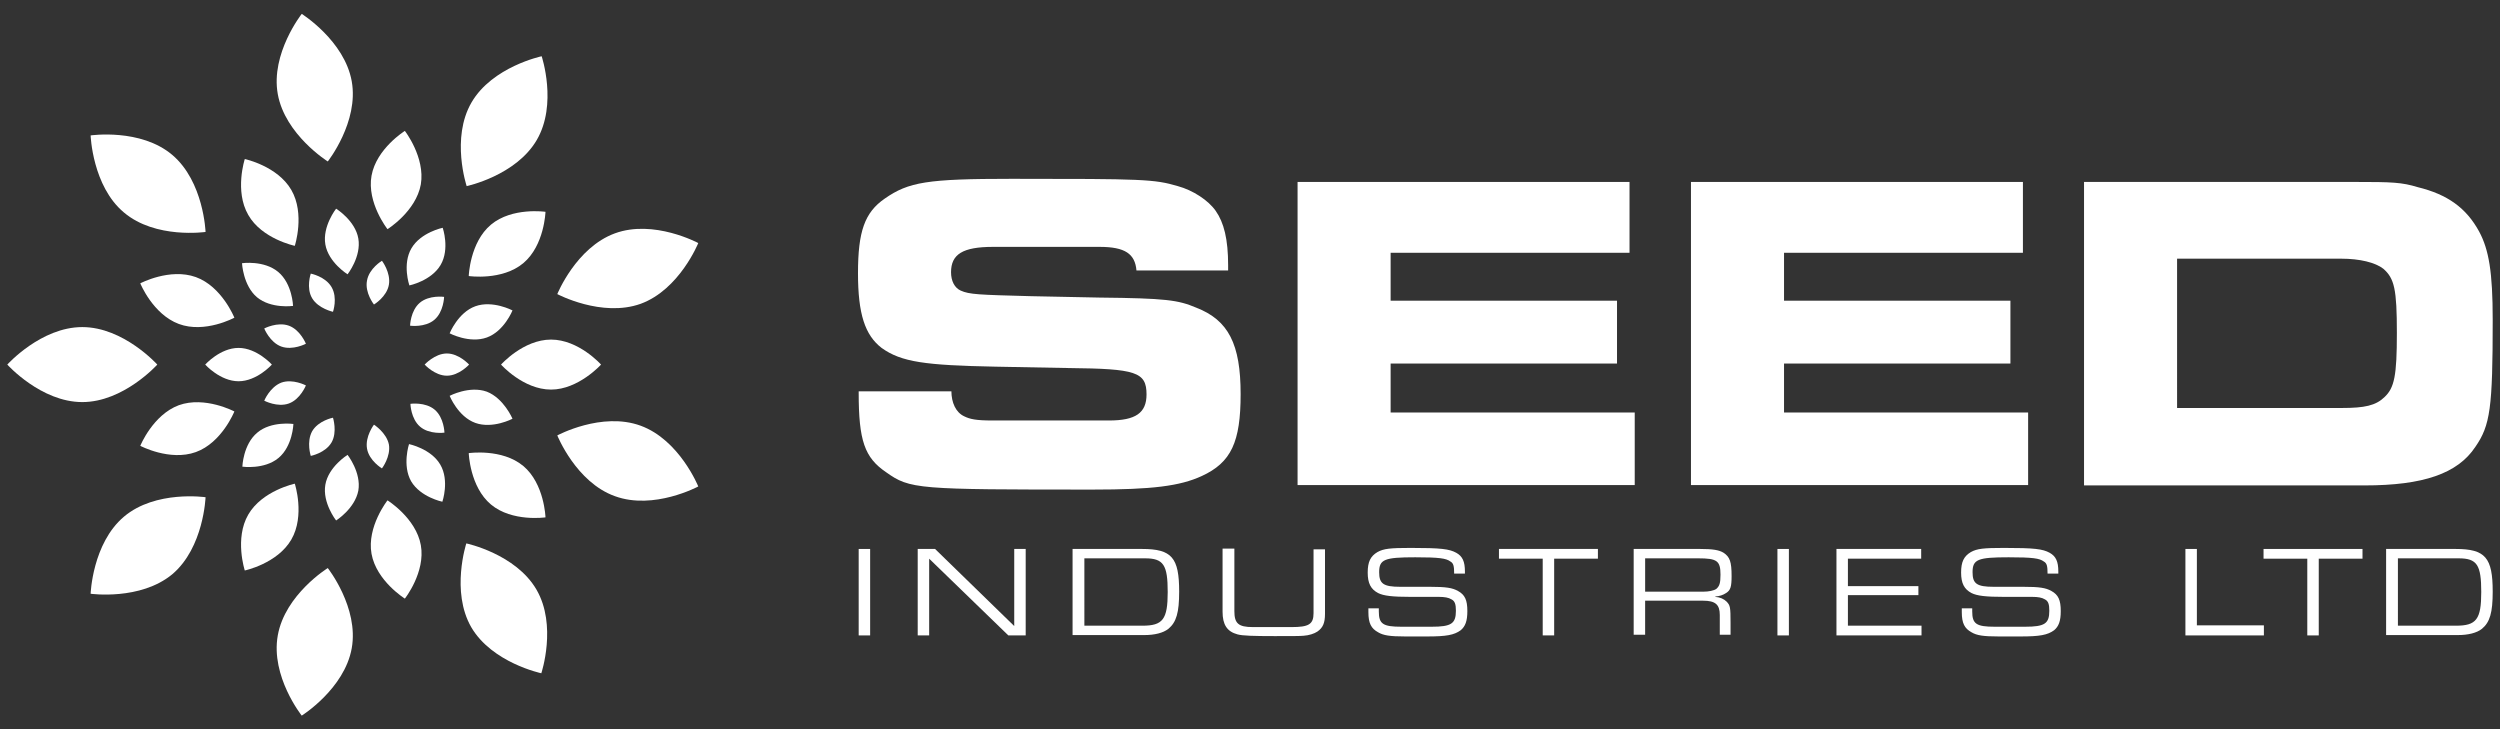 <?xml version="1.0" encoding="utf-8"?>
<!-- Generator: Adobe Illustrator 21.0.2, SVG Export Plug-In . SVG Version: 6.00 Build 0)  -->
<svg version="1.1" id="Layer_1" xmlns="http://www.w3.org/2000/svg" xmlns:xlink="http://www.w3.org/1999/xlink" x="0px" y="0px"
	 viewBox="0 0 720 210" style="enable-background:new 0 0 720 210;" xml:space="preserve">
<rect x="0" y="0" width="720" height="210" fill="#333333" stroke="none"/>
<style type="text/css">
	.st0{fill:#FFFFFF;}
</style>
<g>
	<g>
		<g>
			<g>
				<path class="st0" d="M112,82c-0.6,3.5-4.3,5.7-4.3,5.7s-2.7-3.4-2-6.9c0.6-3.5,4.3-5.7,4.3-5.7S112.6,78.5,112,82z"/>
			</g>
			<g>
				<path class="st0" d="M95.5,82.7c1.8,3.1,0.4,7.1,0.4,7.1s-4.2-0.9-6-3.9s-0.4-7.1-0.4-7.1S93.7,79.6,95.5,82.7z"/>
			</g>
			<g>
				<path class="st0" d="M83.2,93.8c3.3,1.2,4.9,5.2,4.9,5.2s-3.8,2-7.1,0.8c-3.3-1.2-4.9-5.2-4.9-5.2S79.9,92.6,83.2,93.8z"/>
			</g>
			<g>
				<path class="st0" d="M81,110.2c3.3-1.2,7.1,0.8,7.1,0.8s-1.6,4-4.9,5.2c-3.3,1.2-7.1-0.8-7.1-0.8S77.7,111.5,81,110.2z"/>
			</g>
			<g>
				<path class="st0" d="M89.9,124.2c1.8-3.1,6-3.9,6-3.9s1.3,4.1-0.4,7.1c-1.8,3.1-6,3.9-6,3.9S88.2,127.3,89.9,124.2z"/>
			</g>
			<g>
				<path class="st0" d="M105.7,129.2c-0.6-3.5,2-6.9,2-6.9s3.6,2.3,4.3,5.7c0.6,3.5-2,6.9-2,6.9S106.3,132.7,105.7,129.2z"/>
			</g>
			<g>
				<path class="st0" d="M121,122.9c-2.7-2.3-2.8-6.6-2.8-6.6s4.3-0.6,7,1.7s2.8,6.6,2.8,6.6S123.7,125.2,121,122.9z"/>
			</g>
			<g>
				<path class="st0" d="M128.7,108.2c-3.5,0-6.4-3.2-6.4-3.2s2.9-3.2,6.4-3.2s6.4,3.2,6.4,3.2S132.2,108.2,128.7,108.2z"/>
			</g>
			<g>
				<path class="st0" d="M125.1,92.1c-2.7,2.3-7,1.7-7,1.7s0.1-4.3,2.8-6.6c2.7-2.3,7-1.7,7-1.7S127.8,89.8,125.1,92.1z"/>
			</g>
		</g>
		<g>
			<g>
				<path class="st0" d="M103.2,141.3c0.9-5.2-3.1-10.3-3.1-10.3s-5.5,3.4-6.4,8.6c-0.9,5.2,3.1,10.3,3.1,10.3
					S102.2,146.5,103.2,141.3z"/>
			</g>
			<g>
				<path class="st0" d="M80.2,131.9c4.1-3.4,4.3-9.8,4.3-9.8s-6.4-0.9-10.4,2.5c-4.1,3.4-4.3,9.8-4.3,9.8S76.1,135.3,80.2,131.9z"
					/>
			</g>
			<g>
				<path class="st0" d="M68.7,109.8c5.3,0,9.6-4.8,9.6-4.8s-4.3-4.8-9.6-4.8s-9.6,4.8-9.6,4.8S63.4,109.8,68.7,109.8z"/>
			</g>
			<g>
				<path class="st0" d="M74,85.6c4.1,3.4,10.4,2.5,10.4,2.5s-0.2-6.4-4.3-9.8c-4.1-3.4-10.4-2.5-10.4-2.5S70,82.2,74,85.6z"/>
			</g>
			<g>
				<path class="st0" d="M93.7,70.4c0.9,5.2,6.4,8.6,6.4,8.6s4-5.1,3.1-10.3s-6.4-8.6-6.4-8.6S92.8,65.2,93.7,70.4z"/>
			</g>
			<g>
				<path class="st0" d="M118.5,71.5c-2.7,4.6-0.6,10.7-0.6,10.7s6.3-1.3,9-5.9c2.7-4.6,0.6-10.7,0.6-10.7S121.2,66.9,118.5,71.5z"
					/>
			</g>
			<g>
				<path class="st0" d="M136.9,88.2c-5,1.8-7.4,7.8-7.4,7.8s5.7,3,10.7,1.2s7.4-7.8,7.4-7.8S141.9,86.4,136.9,88.2z"/>
			</g>
			<g>
				<path class="st0" d="M140.2,112.8c-5-1.8-10.7,1.2-10.7,1.2s2.4,6,7.4,7.8c5,1.8,10.7-1.2,10.7-1.2S145.1,114.7,140.2,112.8z"/>
			</g>
			<g>
				<path class="st0" d="M126.8,133.8c-2.7-4.6-9-5.9-9-5.9s-2,6.1,0.6,10.7c2.7,4.6,9,5.9,9,5.9S129.5,138.4,126.8,133.8z"/>
			</g>
		</g>
		<g>
			<g>
				<path class="st0" d="M121.2,53.1c-1.4,7.8-9.6,12.9-9.6,12.9s-6-7.6-4.6-15.4s9.6-12.9,9.6-12.9S122.5,45.3,121.2,53.1z"/>
			</g>
			<g>
				<path class="st0" d="M83.9,54.7c4,6.9,1,16.1,1,16.1s-9.5-2-13.4-8.9c-4-6.9-1-16.1-1-16.1S79.9,47.8,83.9,54.7z"/>
			</g>
			<g>
				<path class="st0" d="M56.4,79.8c7.5,2.7,11.1,11.7,11.1,11.7s-8.5,4.6-16,1.8S40.4,81.6,40.4,81.6S48.9,77.1,56.4,79.8z"/>
			</g>
			<g>
				<path class="st0" d="M51.5,116.7c7.5-2.7,16,1.8,16,1.8s-3.6,9-11.1,11.7c-7.5,2.7-16-1.8-16-1.8S44,119.5,51.5,116.7z"/>
			</g>
			<g>
				<path class="st0" d="M71.5,148.2c4-6.9,13.4-8.9,13.4-8.9s3,9.2-1,16.1s-13.4,8.9-13.4,8.9S67.5,155.1,71.5,148.2z"/>
			</g>
			<g>
				<path class="st0" d="M107,159.5c-1.4-7.8,4.6-15.4,4.6-15.4s8.2,5.1,9.6,12.9c1.4,7.8-4.6,15.4-4.6,15.4S108.4,167.3,107,159.5z
					"/>
			</g>
			<g>
				<path class="st0" d="M141.4,145.3c-6.1-5.1-6.4-14.8-6.4-14.8s9.6-1.4,15.7,3.7c6.1,5.1,6.4,14.8,6.4,14.8
					S147.5,150.4,141.4,145.3z"/>
			</g>
			<g>
				<path class="st0" d="M158.7,112.2c-8,0-14.4-7.2-14.4-7.2s6.4-7.2,14.4-7.2s14.4,7.2,14.4,7.2S166.6,112.2,158.7,112.2z"/>
			</g>
			<g>
				<path class="st0" d="M150.7,75.8c-6.1,5.1-15.7,3.7-15.7,3.7s0.3-9.7,6.4-14.8s15.7-3.7,15.7-3.7S156.8,70.7,150.7,75.8z"/>
			</g>
		</g>
		<g>
			<g>
				<path class="st0" d="M101.3,186.7c2.1-11.7-6.9-23.1-6.9-23.1s-12.3,7.6-14.4,19.4s6.9,23.1,6.9,23.1S99.2,198.4,101.3,186.7z"
					/>
			</g>
			<g>
				<path class="st0" d="M49.6,165.4c9.1-7.7,9.6-22.2,9.6-22.2s-14.4-2.1-23.5,5.6c-9.1,7.7-9.6,22.2-9.6,22.2S40.4,173,49.6,165.4
					z"/>
			</g>
			<g>
				<path class="st0" d="M23.7,115.8c11.9,0,21.6-10.8,21.6-10.8s-9.7-10.8-21.6-10.8S2.1,105,2.1,105S11.8,115.8,23.7,115.8z"/>
			</g>
			<g>
				<path class="st0" d="M35.7,61.2c9.1,7.7,23.5,5.6,23.5,5.6s-0.5-14.5-9.6-22.2s-23.5-5.6-23.5-5.6S26.6,53.6,35.7,61.2z"/>
			</g>
			<g>
				<path class="st0" d="M80,27.1c2.1,11.7,14.4,19.4,14.4,19.4s9-11.4,6.9-23.1S86.9,4,86.9,4S77.9,15.4,80,27.1z"/>
			</g>
			<g>
				<path class="st0" d="M135.8,29.5c-6,10.3-1.4,24.1-1.4,24.1s14.2-3,20.2-13.3s1.4-24.1,1.4-24.1S141.8,19.2,135.8,29.5z"/>
			</g>
			<g>
				<path class="st0" d="M177.1,67.2c-11.2,4.1-16.6,17.5-16.6,17.5s12.8,6.8,24,2.8c11.2-4.1,16.6-17.5,16.6-17.5
					S188.3,63.1,177.1,67.2z"/>
			</g>
			<g>
				<path class="st0" d="M184.5,122.6c-11.2-4.1-24,2.8-24,2.8s5.4,13.5,16.6,17.5c11.2,4.1,24-2.8,24-2.8S195.7,126.7,184.5,122.6z
					"/>
			</g>
			<g>
				<path class="st0" d="M154.5,169.8c-6-10.3-20.2-13.3-20.2-13.3s-4.5,13.8,1.4,24.1c6,10.3,20.2,13.3,20.2,13.3
					S160.5,180.1,154.5,169.8z"/>
			</g>
		</g>
	</g>
	<g>
		<g>
			<path class="st0" d="M274,112.6L274,112.6c0,3.4,1.3,6.2,3.7,7.3c1.6,0.8,3.4,1.2,8,1.2h33.7c7.7,0,10.8-2.2,10.8-7.5
				c0-6.5-3.1-7.4-22.3-7.6l-21.2-0.4c-20.2-0.4-27.1-1.3-32.8-5.4c-4.8-3.7-6.8-9.8-6.8-21.5c0-12,1.9-17.5,7.7-21.5
				c6.9-4.8,12.2-5.7,36.6-5.7c37.8,0,41,0.1,47.8,2.1c4.4,1.2,8.8,4.1,10.9,7.1c2.4,3.4,3.6,8.2,3.6,15.7v1.5h-26.4l0,0
				c-0.4-4.8-3.3-6.8-10.6-6.8h-30.7c-8.7,0-12.1,2.1-12.1,7.3c0,2.5,1,4.5,2.8,5.3c2.5,1.1,5,1.2,20.2,1.6l19.7,0.4
				c19.2,0.2,22.7,0.7,27.9,2.9c9.3,3.6,12.8,10.5,12.8,24.9c0,13.8-2.7,19.7-11.2,23.6c-6.3,2.9-14.3,3.9-31.4,3.9
				c-50.7,0-52.6-0.1-59.5-5c-6.2-4.2-7.9-9.1-7.9-22.9v-0.4H274z"/>
			<path class="st0" d="M373.6,52.4h95.7v20.4h-68.8v13.8h65.2v18.1h-65.2v14.1h70.3v20.9h-97.1V52.4z"/>
			<path class="st0" d="M486.9,52.4h95.7v20.4h-68.8v13.8H579v18.1h-65.2v14.1h70.3v20.9h-97.1V52.4z"/>
			<path class="st0" d="M600.2,52.4h78c10.8,0,13.5,0.1,18.1,1.5c8.6,2.1,14,6,17.7,12.8c2.8,5.2,3.9,11.7,3.9,25.4
				c0,25.4-0.7,30.4-5,36.6c-5.1,7.7-15,11.1-31.9,11.1h-80.8V52.4z M627.1,117.5h47.4c6.5,0,9.7-0.7,12.2-3.1
				c2.9-2.7,3.6-6.2,3.6-18.5c0-12.6-0.7-15.7-3.9-18.5c-2.3-1.8-6.8-2.9-12.1-2.9h-47.3V117.5z"/>
		</g>
		<g>
			<path class="st0" d="M250.6,183h-3.3v-24.9h3.3V183z"/>
			<path class="st0" d="M264.3,158.1h5l22.8,22.2v-22.2h3.3V183h-5l-22.8-22.1V183h-3.3V158.1z"/>
			<path class="st0" d="M308.9,158.1h20c8.6,0,10.7,2.5,10.7,12.3c0,6-0.8,8.8-3.1,10.7c-1.5,1.2-4,1.8-6.9,1.8h-20.7V158.1z
				 M312.2,180.2H329c5.9,0,7.3-1.8,7.3-9.7c0-7.8-1.2-9.7-6.5-9.7h-17.5V180.2z"/>
			<path class="st0" d="M355.5,158.1V176c0,3.5,1.1,4.6,5.3,4.6h11.2c4.9,0,6.3-0.8,6.3-4v-18.4h3.3v18.6c0,2.6-0.6,4-2.2,5.1
				c-0.9,0.6-2.4,1.1-4,1.2c-1.1,0.1-3.2,0.1-8.3,0.1c-6.1,0-9.3-0.1-10.7-0.5c-3-0.8-4.3-2.8-4.3-6.5v-18.2H355.5z"/>
			<path class="st0" d="M397.1,175.1v1c0,3.6,1.2,4.4,6.5,4.4h8.7c5.7,0,7-0.9,7-4.6c0-1.9-0.3-2.8-1.3-3.3c-0.8-0.5-2-0.7-3.6-0.7
				h-8.1c-5.3,0-7.8-0.3-9.4-1.1c-2.1-1.1-3-2.8-3-5.9c0-3.1,0.8-4.7,2.8-5.9c1.8-1,3.7-1.2,9.6-1.2c8.7,0,11.1,0.3,13.1,1.4
				c1.8,1,2.5,2.5,2.5,5.4v0.6h-3.1c0-2.2-0.2-3-1.1-3.5c-1.2-0.9-3.2-1.2-10.1-1.2c-8.9,0-10.4,0.6-10.4,4.3c0,3.3,1.2,4.2,6.1,4.2
				h8.5c4.7,0,6.5,0.3,8.1,1.2c2,1.1,2.7,2.6,2.7,5.8c0,2.9-0.6,4.4-1.9,5.5c-1.9,1.4-4.2,1.8-9.6,1.8h-6.4c-4.4,0-6.3-0.3-7.8-1.2
				c-2-1.1-2.8-2.6-2.8-5.8v-1.1H397.1z"/>
			<path class="st0" d="M431.7,158.1h28.5v2.8h-12.6V183h-3.3v-22.1h-12.6V158.1z"/>
			<path class="st0" d="M470.5,158.1h19.1c3.7,0,5.5,0.3,6.8,1.1c1.8,1.2,2.3,2.6,2.3,6.7c0,3.1-0.3,4.1-1.6,4.9
				c-0.9,0.6-1.9,0.9-3.1,1v0.1c1.4,0.1,2.5,0.6,3.3,1.4c1,1.1,1.1,1.5,1.1,6.1c0,0.7,0,1.9,0,3.4h-3.1v-5.7c0-3-1.3-4.1-4.8-4.1
				h-16.7v9.8h-3.3V158.1z M473.8,170.4h16.8c1.5,0,3-0.3,3.7-0.8c0.9-0.8,1.2-1.6,1.2-4.1c0-4-1-4.7-6.4-4.7h-15.3V170.4z"/>
			<path class="st0" d="M515.2,183h-3.3v-24.9h3.3V183z"/>
			<path class="st0" d="M528.9,158.1h24.4v2.8h-21.1v7.9h20.3v2.6h-20.3v8.8h21.2v2.8h-24.5V158.1z"/>
			<path class="st0" d="M568,175.1v1c0,3.6,1.2,4.4,6.5,4.4h8.7c5.7,0,7-0.9,7-4.6c0-1.9-0.3-2.8-1.3-3.3c-0.8-0.5-2-0.7-3.6-0.7
				h-8.1c-5.3,0-7.8-0.3-9.4-1.1c-2.1-1.1-3-2.8-3-5.9c0-3.1,0.8-4.7,2.8-5.9c1.8-1,3.7-1.2,9.6-1.2c8.7,0,11.1,0.3,13.1,1.4
				c1.8,1,2.5,2.5,2.5,5.4v0.6h-3.1c0-2.2-0.2-3-1.1-3.5c-1.2-0.9-3.2-1.2-10.1-1.2c-8.9,0-10.4,0.6-10.4,4.3c0,3.3,1.2,4.2,6.1,4.2
				h8.5c4.7,0,6.5,0.3,8.1,1.2c2,1.1,2.7,2.6,2.7,5.8c0,2.9-0.6,4.4-1.9,5.5c-1.9,1.4-4.2,1.8-9.6,1.8h-6.4c-4.4,0-6.3-0.3-7.8-1.2
				c-2-1.1-2.8-2.6-2.8-5.8v-1.1H568z"/>
			<path class="st0" d="M629.4,158.1h3.3v22H652v2.9h-22.6V158.1z"/>
			<path class="st0" d="M651.9,158.1h28.5v2.8h-12.6V183h-3.3v-22.1h-12.6V158.1z"/>
			<path class="st0" d="M687.2,158.1h20c8.6,0,10.7,2.5,10.7,12.3c0,6-0.8,8.8-3.1,10.7c-1.5,1.2-4,1.8-6.9,1.8h-20.7V158.1z
				 M690.5,180.2h16.8c5.9,0,7.3-1.8,7.3-9.7c0-7.8-1.2-9.7-6.5-9.7h-17.5V180.2z"/>
		</g>
	</g>
</g>
</svg>
